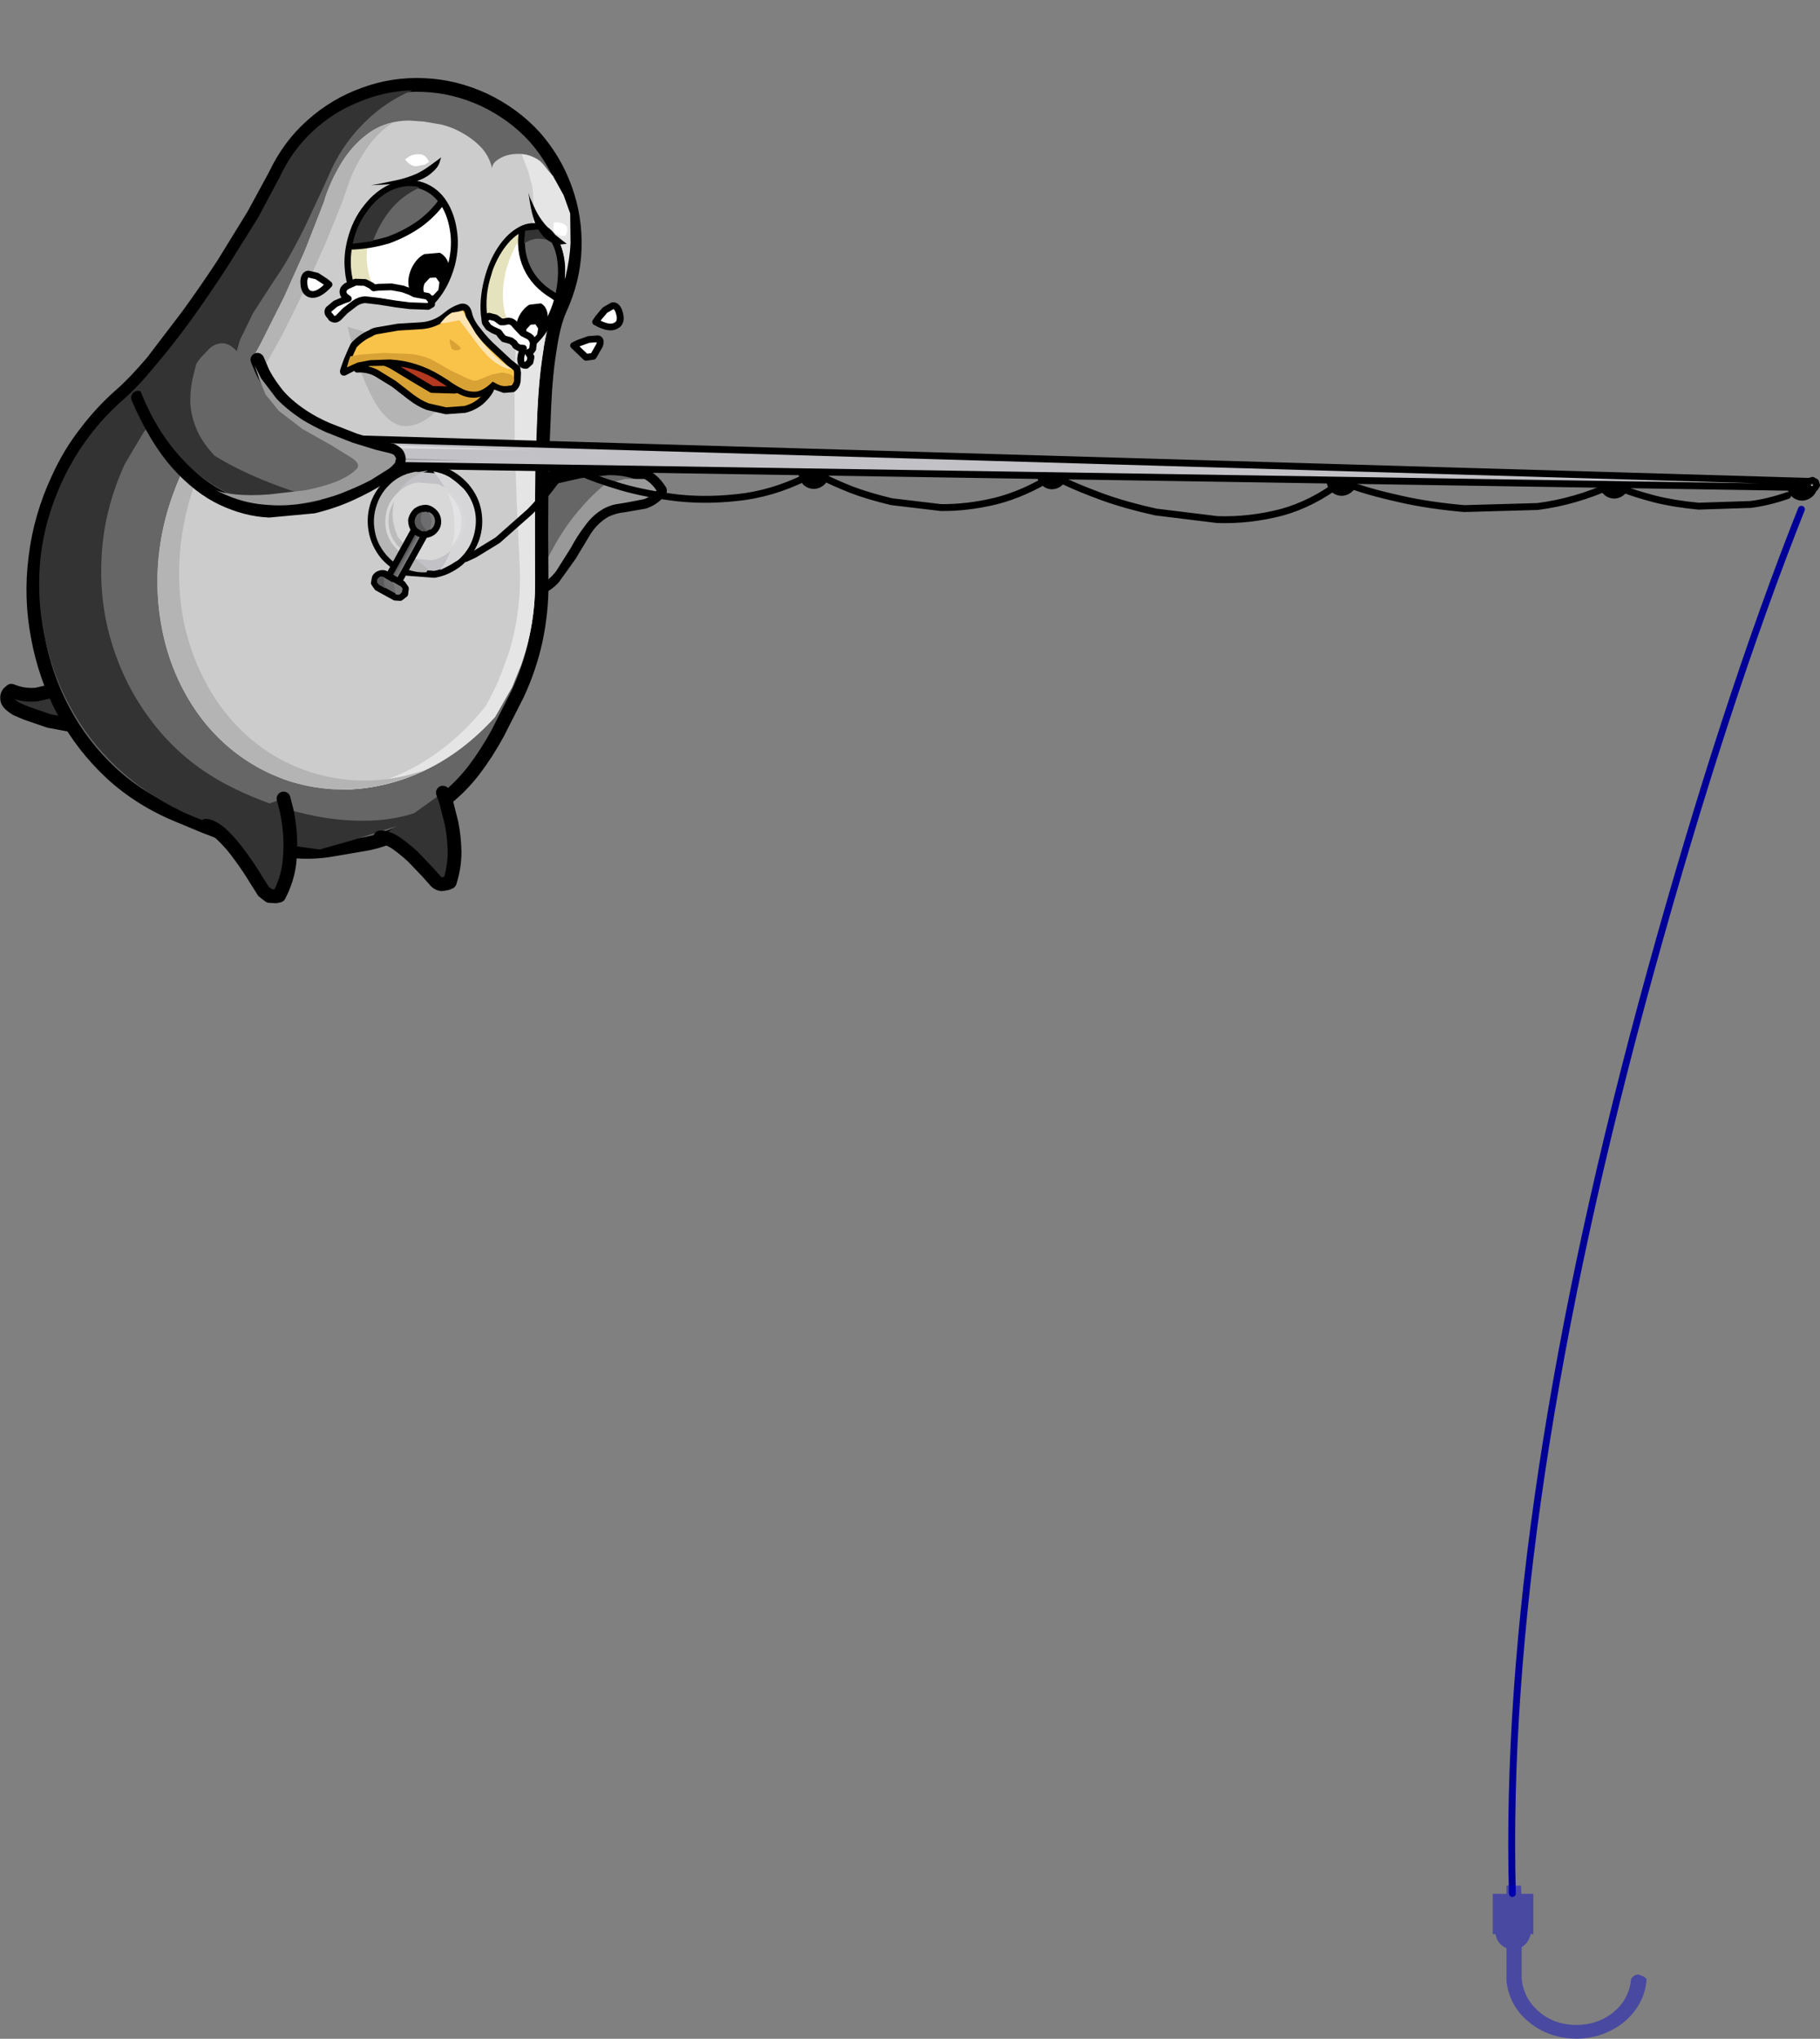 <?xml version="1.0" encoding="UTF-8" standalone="no"?>
<svg xmlns:xlink="http://www.w3.org/1999/xlink" height="296.05px" width="264.45px" xmlns="http://www.w3.org/2000/svg">
  <rect width="100%" height="100%" fill="#808080" stroke="none"/>
  <g transform="matrix(1, 0, 0, 1, 221.25, 128.45)">
    <use height="119.85" transform="matrix(1.0, 0.0, 0.0, 1.0, -221.25, -117.1)" width="264.45" xlink:href="#shape0"/>
    <use height="23.9" transform="matrix(1.0, 0.0, 0.0, 0.979, -182.4, -94.431)" width="54.15" xlink:href="#sprite0"/>
    <use height="16.05" transform="matrix(1.0, 0.0, 0.0, 1.0, -171.85, -84.35)" width="26.35" xlink:href="#shape2"/>
    <use height="63.3" transform="matrix(0.668, 0.0, 0.0, 0.227, -20.6, 67.767)" width="63.3" xlink:href="#sprite1"/>
    <use height="202.0" transform="matrix(1.0, 0.0, 0.0, 1.0, -2.1, -55.0)" width="43.1" xlink:href="#shape4"/>
    <use height="22.25" transform="matrix(1.0, 0.0, 0.0, 1.0, -4.35, 145.35)" width="22.35" xlink:href="#shape5"/>
  </g>
  <defs>
    <g id="shape0" transform="matrix(1, 0, 0, 1, 51.6, 62.2)">
      <path d="M28.65 -4.2 L32.6 -5.1 36.7 -5.55 Q39.15 -5.6 41.2 -4.85 43.15 -4.15 44.3 -2.3 43.3 -1.05 41.9 -0.65 L39.0 -0.15 Q37.55 0.0 36.25 0.65 34.55 1.65 33.4 3.4 L31.2 7.05 28.8 10.4 Q27.45 11.85 25.5 12.15 22.7 12.5 21.25 11.35 19.75 10.25 19.35 8.3 18.95 6.3 19.35 4.15 19.75 1.85 20.4 0.5 21.05 -0.85 22.25 -1.65 23.45 -2.5 25.5 -3.2 L28.65 -4.2" fill="#666666" fill-rule="evenodd" stroke="none"/>
      <path d="M28.65 -4.2 L25.5 -3.2 Q23.45 -2.5 22.25 -1.65 21.05 -0.85 20.4 0.5 19.75 1.85 19.35 4.15 18.95 6.3 19.35 8.3 19.75 10.25 21.25 11.35 22.7 12.5 25.5 12.15 27.45 11.85 28.8 10.4 L31.2 7.05 33.4 3.4 Q34.55 1.65 36.25 0.65 37.55 0.0 39.0 -0.15 L41.9 -0.65 Q43.3 -1.05 44.3 -2.3 43.15 -4.15 41.2 -4.85 39.15 -5.6 36.7 -5.55 L32.6 -5.1 28.65 -4.2" fill="none" stroke="#000000" stroke-linecap="round" stroke-linejoin="round" stroke-width="2.0"/>
      <path d="M39.55 -0.6 L37.75 -0.3 Q36.85 -0.1 36.05 0.35 34.5 1.25 33.4 2.8 32.25 4.3 31.35 6.0 L29.2 9.4 Q28.0 10.95 26.4 11.6 27.25 8.65 28.85 5.9 30.4 3.05 32.35 0.75 34.3 -1.6 36.3 -3.2 L39.2 -4.0 42.05 -4.0 Q43.15 -3.35 43.8 -2.3 43.0 -1.4 41.9 -1.05 L39.55 -0.6" fill="#999999" fill-rule="evenodd" stroke="none"/>
      <path d="M-36.9 31.25 Q-38.35 32.05 -40.4 31.9 L-44.45 31.15 -47.8 30.0 -49.2 29.4 Q-50.45 28.65 -50.55 28.05 -50.65 27.45 -50.35 27.1 L-49.95 26.75 Q-48.15 27.5 -46.25 27.3 L-43.05 26.55 -41.7 26.0 -36.9 31.25" fill="#333333" fill-rule="evenodd" stroke="none"/>
      <path d="M-41.7 26.0 L-43.05 26.55 -46.25 27.3 Q-48.15 27.5 -49.95 26.75 L-50.35 27.1 Q-50.65 27.45 -50.55 28.05 -50.45 28.65 -49.2 29.4 L-47.8 30.0 -44.45 31.15 -40.4 31.9 Q-38.35 32.05 -36.9 31.25" fill="none" stroke="#000000" stroke-linecap="round" stroke-linejoin="round" stroke-width="2.0"/>
      <path d="M9.95 -61.2 Q14.4 -61.05 18.75 -59.05 23.05 -57.0 26.1 -53.65 29.05 -50.3 30.55 -46.1 32.05 -41.95 31.9 -37.4 31.75 -32.95 29.75 -28.6 28.85 -26.6 28.3 -22.95 27.7 -19.35 27.5 -14.75 L27.1 -5.35 27.05 3.8 27.1 11.35 Q27.1 15.35 26.25 19.4 25.4 23.35 23.6 27.25 L20.7 32.95 Q19.15 35.8 17.25 38.3 15.35 40.75 13.05 42.55 10.05 45.5 7.3 46.95 4.5 48.4 1.8 48.95 L-3.75 49.9 Q-7.0 50.4 -10.3 49.9 L-16.6 48.45 -21.85 46.45 -25.45 44.95 Q-31.15 42.65 -35.4 38.75 -39.65 34.8 -42.35 29.75 -45.05 24.7 -46.1 18.95 -47.2 13.25 -46.45 7.4 -45.75 1.5 -43.15 -4.05 -41.5 -7.7 -39.15 -10.7 -36.85 -13.75 -34.05 -16.2 -32.0 -18.0 -29.45 -21.0 L-24.3 -27.75 Q-21.65 -31.4 -19.15 -35.2 L-14.75 -42.35 -11.65 -48.05 Q-9.6 -52.4 -6.25 -55.35 -2.9 -58.35 1.3 -59.85 5.45 -61.4 9.95 -61.2" fill="#666666" fill-rule="evenodd" stroke="none"/>
      <path d="M9.95 -61.2 Q5.45 -61.4 1.3 -59.85 -2.9 -58.35 -6.25 -55.35 -9.6 -52.4 -11.65 -48.05 L-14.75 -42.35 -19.15 -35.2 Q-21.65 -31.4 -24.3 -27.75 L-29.45 -21.0 Q-32.0 -18.0 -34.05 -16.2 -36.85 -13.75 -39.15 -10.7 -41.5 -7.7 -43.15 -4.05 -45.75 1.5 -46.45 7.4 -47.2 13.25 -46.1 18.95 -45.05 24.7 -42.35 29.75 -39.65 34.8 -35.4 38.75 -31.15 42.65 -25.45 44.95 L-21.85 46.45 -16.6 48.45 -10.3 49.9 Q-7.0 50.4 -3.75 49.9 L1.8 48.95 Q4.5 48.4 7.3 46.95 10.05 45.5 13.05 42.55 15.35 40.75 17.25 38.3 19.15 35.8 20.7 32.95 L23.6 27.25 Q25.4 23.35 26.25 19.4 27.1 15.35 27.1 11.35 L27.05 3.8 27.1 -5.35 27.5 -14.75 Q27.7 -19.35 28.3 -22.95 28.85 -26.6 29.75 -28.6 31.75 -32.95 31.9 -37.4 32.05 -41.95 30.55 -46.1 29.05 -50.3 26.1 -53.65 23.05 -57.0 18.75 -59.05 14.4 -61.05 9.95 -61.2" fill="none" stroke="#000000" stroke-linecap="round" stroke-linejoin="round" stroke-width="2.0"/>
      <path d="M0.45 -58.7 Q4.15 -60.3 8.35 -60.45 4.5 -58.85 1.5 -55.9 -1.5 -53.0 -3.35 -49.15 L-4.5 -46.6 -7.4 -40.4 Q-8.95 -37.3 -10.45 -34.8 L-12.3 -32.0 -14.85 -28.05 -16.75 -24.15 -17.2 -22.55 Q-18.25 -23.75 -19.4 -23.7 -20.3 -23.65 -21.05 -23.05 L-22.45 -21.6 -23.75 -19.85 -24.3 -19.0 -27.6 -14.8 -30.75 -10.75 -33.45 -6.2 Q-36.55 0.55 -36.85 7.55 -37.2 14.6 -34.95 21.1 -32.75 27.55 -28.3 32.75 -23.85 37.95 -17.35 41.05 -12.5 43.4 -7.2 44.65 -1.85 45.9 3.35 45.55 8.55 45.15 13.0 42.55 9.8 44.95 6.35 46.3 L-0.2 48.4 -5.15 49.8 -9.25 49.25 -13.15 48.6 -16.9 48.35 -17.25 47.35 -17.35 46.95 -17.75 46.85 Q-21.6 45.95 -25.15 44.3 -30.55 41.7 -34.7 37.8 -38.85 33.85 -41.5 28.9 -44.15 23.95 -45.2 18.5 -46.3 13.0 -45.7 7.3 -45.05 1.65 -42.5 -3.8 -39.25 -10.7 -33.55 -15.65 -31.5 -17.45 -29.0 -20.5 -26.45 -23.5 -23.75 -27.2 -21.1 -30.9 -18.6 -34.75 L-14.1 -41.95 -11.0 -47.75 Q-9.2 -51.65 -6.25 -54.4 -3.3 -57.2 0.45 -58.7" fill="#333333" fill-rule="evenodd" stroke="none"/>
      <path d="M2.3 -54.45 Q4.65 -56.0 7.8 -56.05 L9.95 -55.9 12.35 -55.5 Q14.0 -55.15 15.65 -54.2 17.25 -53.3 18.45 -52.0 19.6 -50.65 19.9 -49.05 19.85 -49.85 20.95 -50.5 22.05 -51.2 23.7 -51.2 25.35 -51.25 26.85 -50.2 27.8 -49.35 28.5 -47.95 L29.65 -45.05 30.35 -42.3 Q30.7 -37.8 29.25 -33.35 28.6 -31.4 28.4 -27.3 27.65 -25.15 27.2 -21.75 26.7 -18.35 26.5 -14.2 26.25 -10.15 26.15 -5.8 L26.15 2.5 26.15 9.7 26.15 10.8 Q26.2 17.1 24.1 23.05 L22.8 26.2 20.35 30.5 Q16.2 35.1 11.25 37.75 6.25 40.35 0.9 40.95 -4.45 41.5 -9.65 39.85 -14.7 38.15 -18.65 34.7 -22.6 31.25 -25.15 26.25 -27.2 22.25 -28.05 17.8 -28.95 13.3 -28.65 8.6 -28.35 3.9 -26.85 -0.65 L-26.45 -1.8 Q-24.3 -7.8 -20.45 -12.6 -19.0 -14.4 -17.3 -17.2 L-13.85 -23.4 -10.35 -30.35 -7.3 -37.15 -5.05 -42.9 -4.5 -44.3 -4.3 -45.0 Q-3.3 -47.85 -1.7 -50.35 -0.05 -52.85 2.3 -54.45" fill="#cccccc" fill-rule="evenodd" stroke="none"/>
      <path d="M24.2 -51.15 Q25.6 -51.05 26.8 -50.15 L28.75 -48.0 30.3 -45.2 31.25 -42.55 31.3 -38.2 Q31.2 -36.0 30.55 -33.25 L29.9 -31.7 28.95 -29.7 Q28.45 -28.6 28.4 -27.25 27.65 -25.1 27.2 -21.65 26.7 -18.3 26.5 -14.2 L26.2 -5.8 26.1 2.55 26.15 9.75 26.15 10.85 Q26.2 17.15 24.1 23.05 L22.8 26.25 20.35 30.55 Q15.7 35.7 9.95 38.4 4.25 41.05 -1.8 41.1 4.0 40.5 9.4 37.4 14.7 34.3 18.95 29.0 20.25 26.75 21.2 24.35 L22.4 21.05 Q24.25 14.85 23.9 8.35 L23.85 7.2 23.5 -0.2 23.2 -8.7 23.15 -17.35 Q23.2 -21.6 23.5 -25.15 23.8 -28.65 24.5 -30.9 24.5 -35.1 25.1 -37.2 26.3 -41.85 25.75 -46.45 L25.15 -48.7 24.2 -51.15" fill="#e5e5e5" fill-rule="evenodd" stroke="none"/>
      <path d="M1.2 -53.6 Q3.05 -55.2 5.55 -55.8 3.15 -54.25 1.5 -51.7 -0.2 -49.2 -1.15 -46.3 L-1.4 -45.6 -1.9 -44.15 -4.2 -38.45 -7.25 -31.65 -10.7 -24.7 -14.2 -18.5 -17.3 -13.9 Q-21.2 -9.05 -23.35 -3.1 L-23.75 -1.95 Q-25.2 2.65 -25.5 7.3 -25.8 12.0 -24.95 16.5 -24.05 20.95 -22.0 25.0 -19.5 29.95 -15.5 33.45 -11.6 36.9 -6.55 38.55 -2.45 39.85 1.85 39.8 6.05 39.7 10.2 38.25 5.4 40.55 0.35 41.0 -4.75 41.4 -9.65 39.85 -14.7 38.15 -18.65 34.7 -22.6 31.25 -25.15 26.3 -27.2 22.25 -28.05 17.8 -28.95 13.3 -28.65 8.6 -28.35 3.95 -26.85 -0.65 L-26.45 -1.8 Q-24.3 -7.75 -20.45 -12.6 -19.0 -14.4 -17.3 -17.2 L-13.85 -23.4 -10.35 -30.35 -7.3 -37.15 -5.05 -42.85 -4.5 -44.3 -4.3 -45.0 Q-3.45 -47.5 -2.05 -49.75 -0.7 -52.0 1.2 -53.6" fill="#b4b4b4" fill-rule="evenodd" stroke="none"/>
      <path d="M17.25 -20.65 L16.6 -19.6 14.9 -17.2 12.45 -14.4 Q11.1 -13.05 9.6 -12.25 8.05 -11.5 6.6 -11.75 5.15 -12.15 3.9 -13.65 2.7 -15.2 1.8 -17.25 0.85 -19.35 0.2 -21.35 L-0.75 -24.7 -1.1 -26.1 17.25 -20.65" fill="#b4b4b4" fill-rule="evenodd" stroke="none"/>
      <path d="M-10.4 42.4 L-10.05 43.75 Q-9.7 45.05 -9.5 47.15 -9.3 49.3 -9.55 51.75 -9.85 54.2 -11.05 56.5 L-11.5 56.6 -12.45 56.55 -13.3 55.9 -14.5 54.0 Q-15.4 52.5 -16.65 50.8 -17.85 49.1 -19.2 47.8 -20.55 46.5 -21.65 46.35 L-10.4 42.4" fill="#333333" fill-rule="evenodd" stroke="none"/>
      <path d="M-10.4 42.4 L-10.05 43.75 Q-9.7 45.05 -9.5 47.15 -9.3 49.3 -9.55 51.75 -9.85 54.2 -11.05 56.5 L-11.5 56.6 -12.45 56.55 -13.3 55.9 -14.5 54.0 Q-15.4 52.5 -16.65 50.8 -17.85 49.1 -19.2 47.8 -20.55 46.5 -21.65 46.35" fill="none" stroke="#000000" stroke-linecap="round" stroke-linejoin="round" stroke-width="2.0"/>
      <path d="M12.75 41.55 L13.2 42.8 14.0 45.95 Q14.4 47.9 14.45 50.15 14.45 52.4 13.75 54.55 13.7 54.55 13.4 54.7 L12.6 54.85 Q12.1 54.8 11.75 54.45 L10.55 53.1 8.4 50.85 Q7.1 49.65 5.85 48.8 4.6 48.0 3.65 48.05 L12.75 41.55" fill="#333333" fill-rule="evenodd" stroke="none"/>
      <path d="M12.75 41.55 L13.2 42.8 14.0 45.95 Q14.4 47.9 14.45 50.15 14.45 52.4 13.75 54.55 13.7 54.55 13.4 54.7 L12.6 54.85 Q12.1 54.8 11.75 54.45 L10.55 53.1 8.4 50.85 Q7.1 49.65 5.85 48.8 4.6 48.0 3.65 48.05" fill="none" stroke="#000000" stroke-linecap="round" stroke-linejoin="round" stroke-width="2.0"/>
      <path d="M145.0 -4.05 L145.05 -3.75 Q145.05 -3.05 144.6 -2.6 144.1 -2.1 143.4 -2.05 142.7 -2.05 142.2 -2.5 141.7 -3.0 141.65 -3.7 L141.7 -4.0 142.55 -4.0 142.55 -3.75 142.8 -3.15 143.4 -2.95 143.95 -3.2 144.2 -3.75 144.15 -4.0 145.0 -4.05" fill="#c1c1c6" fill-rule="evenodd" stroke="none"/>
      <path d="M145.0 -4.05 L144.15 -4.0 144.2 -3.75 143.95 -3.2 143.4 -2.95 142.8 -3.15 142.55 -3.75 142.55 -4.0 141.7 -4.0 141.65 -3.7 Q141.7 -3.0 142.2 -2.5 142.7 -2.05 143.4 -2.05 144.1 -2.1 144.6 -2.6 145.05 -3.05 145.05 -3.75 L145.0 -4.05" fill="none" stroke="#000000" stroke-linecap="round" stroke-linejoin="round" stroke-width="1.0"/>
      <path d="M102.9 -5.0 L102.95 -4.7 Q102.95 -4.0 102.5 -3.55 102.0 -3.05 101.3 -3.0 100.6 -3.0 100.1 -3.5 99.6 -3.95 99.55 -4.7 L99.6 -4.95 100.45 -4.95 100.45 -4.7 Q100.45 -4.35 100.7 -4.1 L101.3 -3.9 Q101.65 -3.9 101.85 -4.15 L102.1 -4.7 102.05 -4.95 102.9 -5.0" fill="#c1c1c6" fill-rule="evenodd" stroke="none"/>
      <path d="M102.9 -5.0 L102.05 -4.95 102.1 -4.7 101.85 -4.15 Q101.65 -3.9 101.3 -3.9 L100.7 -4.1 Q100.45 -4.35 100.45 -4.7 L100.45 -4.95 99.6 -4.95 99.55 -4.7 Q99.6 -3.95 100.1 -3.5 100.6 -3.0 101.3 -3.0 102.0 -3.05 102.5 -3.55 102.95 -4.0 102.95 -4.7 L102.9 -5.0" fill="none" stroke="#000000" stroke-linecap="round" stroke-linejoin="round" stroke-width="1.0"/>
      <path d="M68.3 -5.05 L68.35 -4.75 Q68.35 -4.05 67.9 -3.6 67.4 -3.1 66.7 -3.05 66.0 -3.05 65.5 -3.5 65.0 -4.0 64.95 -4.7 L65.0 -5.0 65.85 -5.0 65.85 -4.75 Q65.85 -4.4 66.1 -4.15 66.35 -3.95 66.7 -3.95 67.05 -3.95 67.25 -4.2 L67.5 -4.75 67.45 -5.0 68.3 -5.05" fill="#c1c1c6" fill-rule="evenodd" stroke="none"/>
      <path d="M68.3 -5.05 L67.45 -5.0 67.5 -4.75 67.25 -4.2 Q67.05 -3.95 66.7 -3.95 66.35 -3.95 66.1 -4.15 65.85 -4.4 65.85 -4.75 L65.85 -5.0 65.0 -5.0 64.95 -4.7 Q65.0 -4.0 65.5 -3.5 66.0 -3.05 66.7 -3.05 67.4 -3.1 67.9 -3.6 68.35 -4.05 68.35 -4.75 L68.3 -5.05" fill="none" stroke="#000000" stroke-linecap="round" stroke-linejoin="round" stroke-width="1.0"/>
      <path d="M32.2 -6.3 L32.25 -6.0 Q32.25 -5.3 31.8 -4.85 31.3 -4.35 30.6 -4.3 29.9 -4.3 29.4 -4.8 28.9 -5.25 28.85 -6.0 L28.9 -6.25 29.75 -6.25 29.75 -6.0 Q29.75 -5.65 30.0 -5.4 L30.6 -5.2 Q30.95 -5.2 31.15 -5.45 L31.4 -6.0 31.35 -6.25 32.2 -6.3" fill="#c1c1c6" fill-rule="evenodd" stroke="none"/>
      <path d="M32.2 -6.3 L31.35 -6.25 31.4 -6.0 31.15 -5.45 Q30.95 -5.2 30.6 -5.2 L30.0 -5.4 Q29.75 -5.65 29.75 -6.0 L29.75 -6.25 28.9 -6.25 28.85 -6.0 Q28.9 -5.25 29.4 -4.8 29.9 -4.3 30.6 -4.3 31.3 -4.35 31.8 -4.85 32.25 -5.3 32.25 -6.0 L32.2 -6.3" fill="none" stroke="#000000" stroke-linecap="round" stroke-linejoin="round" stroke-width="1.0"/>
      <path d="M184.6 -3.65 L184.65 -3.35 Q184.65 -2.65 184.2 -2.2 183.7 -1.7 183.0 -1.65 182.3 -1.65 181.8 -2.1 181.3 -2.6 181.25 -3.35 L181.3 -3.6 182.15 -3.6 182.15 -3.35 182.4 -2.75 183.0 -2.55 Q183.35 -2.55 183.55 -2.8 L183.8 -3.35 183.75 -3.6 184.6 -3.65" fill="#c1c1c6" fill-rule="evenodd" stroke="none"/>
      <path d="M184.6 -3.65 L183.75 -3.6 183.8 -3.35 183.55 -2.8 Q183.35 -2.55 183.0 -2.55 L182.4 -2.75 182.15 -3.35 182.15 -3.6 181.3 -3.6 181.25 -3.35 Q181.3 -2.6 181.8 -2.1 182.3 -1.65 183.0 -1.65 183.7 -1.7 184.2 -2.2 184.65 -2.65 184.65 -3.35 L184.6 -3.65" fill="none" stroke="#000000" stroke-linecap="round" stroke-linejoin="round" stroke-width="1.0"/>
      <path d="M211.9 -3.35 L211.95 -3.05 Q211.95 -2.35 211.5 -1.9 211.0 -1.4 210.3 -1.35 209.6 -1.35 209.1 -1.8 208.6 -2.3 208.55 -3.0 L208.6 -3.3 209.45 -3.3 209.45 -3.05 Q209.45 -2.7 209.7 -2.45 L210.3 -2.25 Q210.65 -2.25 210.85 -2.5 L211.1 -3.05 211.05 -3.3 211.9 -3.35" fill="#c1c1c6" fill-rule="evenodd" stroke="none"/>
      <path d="M211.9 -3.35 L211.05 -3.3 211.1 -3.05 210.85 -2.5 Q210.65 -2.25 210.3 -2.25 L209.7 -2.45 Q209.45 -2.7 209.45 -3.05 L209.45 -3.3 208.6 -3.3 208.55 -3.0 Q208.6 -2.3 209.1 -1.8 209.6 -1.35 210.3 -1.35 211.0 -1.4 211.5 -1.9 211.95 -2.35 211.95 -3.05 L211.9 -3.35" fill="none" stroke="#000000" stroke-linecap="round" stroke-linejoin="round" stroke-width="1.0"/>
      <path d="M17.55 4.7 Q16.85 6.65 15.25 8.1 13.55 9.5 11.5 9.85 L7.55 9.55 Q5.65 8.85 4.2 7.25 2.8 5.55 2.45 3.5 2.1 1.5 2.75 -0.45 3.45 -2.35 5.1 -3.8 6.75 -5.2 8.75 -5.55 L12.7 -5.25 Q14.65 -4.55 16.1 -2.9 17.5 -1.25 17.85 0.75 18.2 2.8 17.55 4.7" fill="#c1c1c6" fill-rule="evenodd" stroke="none"/>
      <path d="M17.55 4.7 Q16.85 6.65 15.25 8.1 13.55 9.5 11.5 9.85 L7.55 9.55 Q5.65 8.85 4.2 7.25 2.8 5.55 2.45 3.5 2.1 1.5 2.75 -0.45 3.45 -2.35 5.1 -3.8 6.75 -5.2 8.75 -5.55 L12.7 -5.25 Q14.65 -4.55 16.1 -2.9 17.5 -1.25 17.85 0.75 18.2 2.8 17.55 4.7" fill="none" stroke="#000000" stroke-linecap="round" stroke-linejoin="round" stroke-width="1.0"/>
      <path d="M10.45 -5.2 L10.5 -5.15 Q8.2 -4.45 6.95 -3.0 5.65 -1.55 5.5 0.4 5.25 2.35 6.2 4.4 8.0 7.25 10.65 9.1 L10.35 9.55 Q8.7 9.65 7.15 8.95 5.65 8.35 4.5 7.0 3.15 5.4 2.85 3.5 2.5 1.6 3.15 -0.25 3.75 -2.1 5.3 -3.45 6.4 -4.4 7.75 -4.8 L10.45 -5.2" fill="#b6b6b7" fill-rule="evenodd" stroke="none"/>
      <path d="M15.75 -2.6 Q17.1 -1.05 17.45 0.9 17.75 2.75 17.1 4.65 16.5 6.45 14.95 7.8 L12.35 9.25 Q14.0 6.95 14.35 4.4 14.75 1.85 13.95 -0.6 13.15 -3.05 11.35 -5.1 12.6 -4.9 13.75 -4.25 L15.75 -2.6" fill="#d6d6d8" fill-rule="evenodd" stroke="none"/>
      <path d="M12.0 -3.25 Q13.4 -2.75 14.45 -1.55 15.5 -0.35 15.75 1.15 16.0 2.6 15.5 4.05 15.0 5.45 13.8 6.5 12.6 7.55 11.1 7.8 L8.2 7.55 Q6.8 7.05 5.75 5.85 4.7 4.65 4.45 3.15 4.25 1.7 4.7 0.25 5.2 -1.15 6.4 -2.2 7.6 -3.25 9.1 -3.5 L12.0 -3.25" fill="#d8d8d8" fill-rule="evenodd" stroke="none"/>
      <path d="M14.15 -1.25 Q15.45 0.3 15.45 2.25 15.4 4.2 14.05 5.75 14.6 3.75 14.4 1.8 14.25 -0.15 13.4 -2.0 L14.15 -1.25" fill="#e3e3e5" fill-rule="evenodd" stroke="none"/>
      <path d="M6.2 4.4 L8.4 7.1 Q7.1 6.7 6.1 5.6 4.95 4.2 4.85 2.45 4.75 0.7 5.7 -0.75 5.0 1.65 6.2 4.4" fill="#bbbbbc" fill-rule="evenodd" stroke="none"/>
      <path d="M6.15 11.2 L4.75 10.4 9.85 1.15 11.3 1.9 6.15 11.2" fill="#6d6d70" fill-rule="evenodd" stroke="none"/>
      <path d="M6.15 11.2 L4.75 10.4 9.85 1.15 11.3 1.9 6.15 11.2" fill="none" stroke="#000000" stroke-linecap="round" stroke-linejoin="round" stroke-width="1.0"/>
      <path d="M5.95 10.65 L5.8 10.55 10.5 2.0 10.7 2.1 9.85 3.6 8.35 6.35 6.8 9.15 5.95 10.65" fill="#7b7b7c" fill-rule="evenodd" stroke="none"/>
      <path d="M10.3 1.85 L7.95 6.05 5.45 10.35 5.3 10.25 6.15 8.75 7.7 5.95 9.2 3.2 10.0 1.7 10.3 1.85" fill="#59595b" fill-rule="evenodd" stroke="none"/>
      <path d="M7.2 12.7 L6.55 13.2 5.8 13.15 3.25 11.75 2.8 11.1 2.95 10.3 Q3.2 9.9 3.6 9.8 3.95 9.65 4.35 9.8 L6.85 11.25 7.3 11.9 7.2 12.7" fill="#6d6d70" fill-rule="evenodd" stroke="none"/>
      <path d="M7.2 12.7 L6.55 13.2 5.8 13.15 3.25 11.75 2.8 11.1 2.95 10.3 Q3.2 9.9 3.6 9.8 3.95 9.65 4.35 9.8 L6.85 11.25 7.3 11.9 7.2 12.7" fill="none" stroke="#000000" stroke-linecap="round" stroke-linejoin="round" stroke-width="1.0"/>
      <path d="M4.2 10.25 Q4.1 11.2 4.4 11.9 L3.45 11.35 3.2 11.05 Q3.15 10.8 3.25 10.5 L3.65 10.15 4.1 10.2 4.2 10.25" fill="#59595b" fill-rule="evenodd" stroke="none"/>
      <path d="M6.0 12.8 L5.85 12.7 Q5.85 11.75 5.4 10.9 L6.65 11.6 6.9 11.9 6.8 12.45 6.45 12.8 6.0 12.8" fill="#7b7b7c" fill-rule="evenodd" stroke="none"/>
      <path d="M16.05 7.55 L17.35 6.95 20.7 4.9 25.4 0.75 Q27.95 -1.85 30.7 -5.9 30.7 -5.85 32.85 -4.9 34.95 -3.95 38.65 -2.85 42.25 -1.8 46.9 -1.25 51.55 -0.75 56.7 -1.45 61.8 -2.2 66.85 -4.95 L68.25 -4.15 Q69.6 -3.45 72.1 -2.45 74.6 -1.5 77.95 -0.7 L85.1 0.15 Q88.95 0.2 93.1 -0.8 97.25 -1.85 101.4 -4.45 101.45 -4.4 103.4 -3.5 105.3 -2.6 108.7 -1.35 112.05 -0.15 116.35 0.8 L125.3 1.9 Q129.95 2.05 134.6 0.85 139.15 -0.4 143.25 -3.55 L145.65 -2.75 Q148.0 -1.95 152.05 -1.05 156.05 -0.15 161.15 0.3 L171.8 0.0 Q177.3 -0.7 182.7 -3.15 L184.35 -2.5 Q185.95 -1.85 188.8 -1.1 191.55 -0.4 195.2 -0.05 L202.8 -0.3 Q205.45 -0.65 208.15 -1.6" fill="none" stroke="#000000" stroke-linecap="round" stroke-linejoin="round" stroke-width="1.0"/>
      <path d="M212.1 -2.7 L211.3 -2.75 -2.45 -6.1 -3.05 -6.2 Q-3.6 -6.3 -4.1 -6.7 -4.65 -7.15 -4.65 -8.1 -4.55 -9.15 -3.95 -9.5 L-2.85 -9.9 -2.2 -9.9 211.3 -3.65 211.75 -3.8 212.2 -3.55 212.35 -3.1 212.1 -2.7" fill="#c1c1c6" fill-rule="evenodd" stroke="none"/>
      <path d="M212.1 -2.7 L212.35 -3.1 212.2 -3.55 211.75 -3.8 211.3 -3.65 -2.2 -9.9 -2.85 -9.9 -3.95 -9.5 Q-4.55 -9.15 -4.65 -8.1 -4.65 -7.15 -4.1 -6.7 -3.6 -6.3 -3.05 -6.2 L-2.45 -6.1 211.3 -2.75 212.1 -2.7" fill="none" stroke="#000000" stroke-linecap="round" stroke-linejoin="round" stroke-width="1.0"/>
      <path d="M211.85 -3.15 L211.8 -3.0 211.6 -3.0 211.55 -3.05 211.5 -3.15 211.85 -3.15 M25.75 -8.15 L-4.1 -8.6 -3.75 -9.15 -3.6 -9.25 25.75 -8.15" fill="#dbdbdd" fill-rule="evenodd" stroke="none"/>
      <path d="M211.85 -3.3 L211.85 -3.25 211.5 -3.25 211.55 -3.3 211.85 -3.3 M16.2 -6.7 L-3.55 -6.85 -3.9 -7.15 -4.05 -7.3 16.2 -6.7" fill="#9a9a9b" fill-rule="evenodd" stroke="none"/>
      <path d="M11.35 3.6 Q10.75 4.1 9.95 4.05 9.25 4.0 8.65 3.4 8.2 2.8 8.2 2.0 8.3 1.3 8.9 0.7 9.5 0.25 10.3 0.25 11.0 0.35 11.55 0.95 12.05 1.55 12.0 2.35 11.95 3.05 11.35 3.6" fill="#6d6d70" fill-rule="evenodd" stroke="none"/>
      <path d="M11.35 3.6 Q10.75 4.1 9.95 4.05 9.25 4.0 8.65 3.4 8.2 2.8 8.2 2.0 8.3 1.3 8.9 0.7 9.5 0.25 10.3 0.25 11.0 0.35 11.55 0.95 12.05 1.55 12.0 2.35 11.95 3.05 11.35 3.6" fill="none" stroke="#000000" stroke-linecap="round" stroke-linejoin="round" stroke-width="1.0"/>
      <path d="M10.9 3.4 L11.15 2.1 Q11.1 1.4 10.6 0.75 11.0 0.9 11.25 1.15 11.65 1.65 11.6 2.25 11.55 2.85 11.1 3.25 L10.9 3.4" fill="#7b7b7c" fill-rule="evenodd" stroke="none"/>
      <path d="M9.75 0.75 Q9.4 1.75 9.65 2.45 9.95 3.1 10.55 3.6 L9.7 3.6 9.0 3.15 Q8.6 2.65 8.65 2.05 8.7 1.5 9.15 1.05 L9.75 0.75" fill="#59595b" fill-rule="evenodd" stroke="none"/>
      <path d="M-14.2 -21.3 L-13.6 -19.9 Q-13.05 -18.55 -11.6 -16.65 -10.2 -14.8 -7.55 -13.05 -5.95 -12.0 -3.95 -11.15 L-0.1 -9.65 3.2 -8.6 5.35 -8.15 5.85 -7.85 Q6.25 -7.6 6.35 -7.0 6.45 -6.4 5.55 -5.55 5.15 -5.15 3.55 -4.1 1.95 -3.05 -0.55 -1.9 -3.0 -0.75 -6.05 0.0 L-12.5 0.6 Q-15.85 0.45 -19.25 -1.15 -22.65 -2.75 -25.8 -6.25 -28.95 -9.8 -31.55 -15.8 L-14.2 -21.3" fill="#666666" fill-rule="evenodd" stroke="none"/>
      <path d="M-14.2 -21.3 L-13.6 -19.9 Q-13.05 -18.55 -11.6 -16.65 -10.2 -14.8 -7.55 -13.05 -5.95 -12.0 -3.95 -11.15 L-0.1 -9.65 3.2 -8.6 5.35 -8.15 5.85 -7.85 Q6.25 -7.6 6.35 -7.0 6.45 -6.4 5.55 -5.55 5.15 -5.15 3.55 -4.1 1.95 -3.05 -0.55 -1.9 -3.0 -0.75 -6.05 0.0 L-12.5 0.6 Q-15.85 0.45 -19.25 -1.15 -22.65 -2.75 -25.8 -6.25 -28.95 -9.8 -31.55 -15.8" fill="none" stroke="#000000" stroke-linecap="round" stroke-linejoin="round" stroke-width="2.0"/>
      <path d="M-22.65 -22.4 L-23.5 -19.05 Q-23.95 -17.3 -23.95 -15.4 -23.95 -13.55 -23.15 -11.5 -22.4 -9.5 -20.45 -7.4 -17.5 -5.55 -13.4 -3.85 -9.35 -2.2 -4.8 -0.95 -9.7 0.3 -13.85 -0.45 -18.05 -1.3 -21.5 -3.7 -24.9 -6.15 -27.45 -9.75 -29.95 -13.3 -31.5 -17.6 L-30.05 -18.85 -28.9 -20.3 -27.15 -21.45 -26.15 -21.9 -24.5 -22.6 -23.1 -22.95 Q-22.55 -23.0 -22.65 -22.4" fill="#333333" fill-rule="evenodd" stroke="none"/>
      <path d="M2.95 -8.25 L5.2 -7.7 5.65 -7.5 5.95 -7.0 5.8 -6.35 5.3 -5.8 4.85 -5.45 2.3 -3.85 Q0.5 -2.9 -2.05 -1.9 -4.6 -0.95 -7.65 -0.45 -10.7 0.05 -13.95 -0.35 -17.2 -0.75 -20.35 -2.45 -19.35 -1.95 -17.3 -1.75 -15.2 -1.55 -12.55 -1.75 L-7.3 -2.35 Q-4.7 -2.85 -2.65 -3.65 -0.65 -4.5 0.3 -5.55 0.75 -6.2 -0.4 -7.0 L-3.55 -8.95 -7.65 -11.25 -11.1 -13.9 -13.0 -16.25 -13.9 -18.4 -14.6 -20.5 -13.65 -18.6 -11.45 -15.7 Q-10.0 -14.15 -7.75 -12.65 -6.2 -11.7 -4.25 -10.8 L-0.45 -9.3 2.95 -8.25" fill="#999999" fill-rule="evenodd" stroke="none"/>
      <path d="M14.25 -40.3 Q14.7 -37.85 14.0 -35.1 13.1 -31.85 11.15 -29.8 L4.85 -30.65 0.0 -30.7 Q-0.85 -32.4 -1.0 -34.45 -1.2 -36.5 -0.6 -38.75 0.1 -41.45 1.7 -43.4 3.25 -45.4 5.25 -46.3 7.2 -47.2 9.25 -46.7 11.3 -46.15 12.6 -44.45 13.85 -42.75 14.25 -40.3" fill="#ffffff" fill-rule="evenodd" stroke="none"/>
      <path d="M14.25 -40.3 Q13.85 -42.75 12.6 -44.45 11.3 -46.15 9.25 -46.7 7.2 -47.2 5.25 -46.3 3.25 -45.4 1.7 -43.4 0.1 -41.45 -0.6 -38.75 -1.2 -36.5 -1.0 -34.45 -0.85 -32.4 0.0 -30.7 L4.85 -30.65 11.15 -29.8 Q13.1 -31.85 14.0 -35.1 14.7 -37.85 14.25 -40.3" fill="none" stroke="#000000" stroke-linecap="round" stroke-linejoin="round" stroke-width="1.0"/>
      <path d="M2.1 -39.3 Q1.45 -36.9 1.8 -34.75 2.1 -32.65 3.2 -31.1 L0.35 -31.1 Q-0.45 -32.65 -0.6 -34.65 -0.75 -36.65 -0.2 -38.85 0.5 -41.35 1.85 -43.2 3.2 -45.05 4.95 -45.9 6.7 -46.8 8.55 -46.5 6.4 -46.1 4.65 -44.15 2.9 -42.25 2.1 -39.3" fill="#e5e2be" fill-rule="evenodd" stroke="none"/>
      <path d="M29.5 -30.3 Q28.85 -27.9 27.7 -26.1 26.6 -24.3 25.2 -23.35 22.15 -25.75 18.85 -27.25 18.45 -29.75 19.25 -32.9 19.9 -35.4 21.1 -37.25 22.3 -39.1 23.8 -40.0 25.25 -40.9 26.7 -40.55 28.15 -40.2 28.95 -38.65 29.8 -37.2 30.0 -35.0 30.1 -32.8 29.5 -30.3" fill="#ffffff" fill-rule="evenodd" stroke="none"/>
      <path d="M29.5 -30.3 Q30.1 -32.8 30.0 -35.0 29.8 -37.2 28.95 -38.65 28.15 -40.2 26.7 -40.55 25.25 -40.9 23.8 -40.0 22.3 -39.1 21.1 -37.25 19.9 -35.4 19.25 -32.9 18.45 -29.75 18.85 -27.25 22.15 -25.75 25.2 -23.35 26.6 -24.3 27.7 -26.1 28.85 -27.9 29.5 -30.3" fill="none" stroke="#000000" stroke-linecap="round" stroke-linejoin="round" stroke-width="1.0"/>
      <path d="M19.55 -32.85 L20.0 -34.35 Q20.9 -36.7 22.25 -38.25 23.6 -39.8 25.1 -40.2 23.45 -38.6 22.4 -35.8 L21.95 -34.4 Q21.35 -32.0 21.5 -29.85 21.65 -27.7 22.55 -26.2 23.35 -24.9 24.55 -24.6 L26.05 -24.65 24.9 -23.75 Q22.2 -25.85 19.25 -27.2 19.05 -28.5 19.1 -29.9 19.15 -31.35 19.55 -32.85" fill="#e5e2be" fill-rule="evenodd" stroke="none"/>
      <path d="M13.2 -32.3 Q12.5 -30.9 11.35 -30.3 10.2 -29.65 9.1 -30.1 8.05 -30.65 7.8 -31.9 7.55 -33.15 8.2 -34.6 8.9 -36.05 10.05 -36.65 L12.3 -36.85 Q13.35 -36.3 13.65 -35.0 13.9 -33.75 13.2 -32.3" fill="#000000" fill-rule="evenodd" stroke="none"/>
      <path d="M12.1 -31.45 L11.35 -30.65 10.45 -30.6 Q10.05 -30.8 9.95 -31.3 9.85 -31.8 10.1 -32.4 L10.85 -33.2 11.75 -33.25 12.25 -32.55 12.1 -31.45" fill="#ffffff" fill-rule="evenodd" stroke="none"/>
      <path d="M27.55 -25.85 Q26.95 -24.65 26.05 -24.1 25.15 -23.55 24.35 -23.9 23.55 -24.35 23.4 -25.35 23.25 -26.4 23.8 -27.6 24.4 -28.75 25.3 -29.3 L27.0 -29.5 Q27.75 -29.1 27.95 -28.05 28.1 -27.05 27.55 -25.85" fill="#000000" fill-rule="evenodd" stroke="none"/>
      <path d="M26.45 -25.0 L25.9 -24.4 25.2 -24.35 24.75 -24.9 24.9 -25.75 25.5 -26.4 26.2 -26.45 26.6 -25.85 26.45 -25.0" fill="#ffffff" fill-rule="evenodd" stroke="none"/>
      <path d="M12.65 -44.35 Q11.3 -42.45 9.3 -41.0 7.3 -39.6 4.85 -38.7 2.0 -37.85 -0.75 -37.8 L-0.55 -38.7 Q0.15 -41.45 1.7 -43.4 3.25 -45.4 5.25 -46.3 7.25 -47.2 9.3 -46.7 11.35 -46.15 12.65 -44.35" fill="#666666" fill-rule="evenodd" stroke="none"/>
      <path d="M12.65 -44.35 Q11.35 -46.15 9.3 -46.7 7.25 -47.2 5.25 -46.3 3.25 -45.4 1.7 -43.4 0.15 -41.45 -0.55 -38.7 L-0.75 -37.8 Q2.0 -37.85 4.85 -38.7 7.3 -39.6 9.3 -41.0 11.3 -42.45 12.65 -44.35" fill="none" stroke="#000000" stroke-linecap="round" stroke-linejoin="round" stroke-width="1.0"/>
      <path d="M9.35 -46.3 Q6.85 -45.15 5.2 -43.15 3.55 -41.15 2.6 -38.55 L-0.35 -38.15 -0.25 -38.65 Q0.35 -40.95 1.65 -42.75 2.95 -44.6 4.65 -45.6 6.95 -46.9 9.2 -46.4 L9.35 -46.3" fill="#333333" fill-rule="evenodd" stroke="none"/>
      <path d="M29.4 -30.2 L29.5 -30.3 29.45 -30.2 29.4 -30.2" fill="#1979af" fill-rule="evenodd" stroke="none"/>
      <path d="M29.4 -30.2 L28.7 -30.7 Q26.1 -32.25 24.95 -34.75 23.8 -37.3 24.35 -40.25 L26.7 -40.55 Q28.1 -40.2 28.95 -38.65 29.8 -37.2 29.95 -35.0 30.1 -32.8 29.5 -30.3 L29.4 -30.2" fill="#666666" fill-rule="evenodd" stroke="none"/>
      <path d="M29.5 -30.3 Q30.1 -32.8 29.95 -35.0 29.8 -37.2 28.95 -38.65 28.1 -40.2 26.7 -40.55 L24.35 -40.25 Q23.8 -37.3 24.95 -34.75 26.1 -32.25 28.7 -30.7 L29.4 -30.2 M29.5 -30.3 L29.45 -30.2 29.4 -30.2" fill="none" stroke="#000000" stroke-linecap="round" stroke-linejoin="round" stroke-width="1.0"/>
      <path d="M28.6 -38.7 L26.6 -38.9 Q25.55 -38.85 24.55 -38.2 L24.55 -38.4 24.7 -40.05 26.65 -40.25 Q27.85 -39.95 28.6 -38.7" fill="#333333" fill-rule="evenodd" stroke="none"/>
      <path d="M10.6 -49.3 L11.9 -50.25 12.5 -50.7 12.25 -49.9 Q12.0 -49.15 11.0 -48.35 10.05 -47.5 7.95 -46.95 L2.3 -46.65 3.45 -46.85 6.1 -47.4 Q7.65 -47.75 9.0 -48.35 9.8 -48.75 10.6 -49.3" fill="#000000" fill-rule="evenodd" stroke="none"/>
      <path d="M25.4 -44.85 L26.2 -43.1 Q26.7 -42.05 27.6 -40.95 L28.9 -39.6 30.15 -38.6 30.75 -38.15 29.9 -38.05 Q29.2 -38.0 28.25 -38.5 27.3 -39.0 26.4 -40.6 25.6 -42.25 25.2 -45.55 L25.4 -44.85" fill="#000000" fill-rule="evenodd" stroke="none"/>
      <path d="M7.25 -50.4 L7.9 -50.85 Q8.55 -51.2 9.4 -51.15 10.2 -51.15 10.75 -50.05 L10.15 -49.65 8.8 -49.4 Q8.0 -49.45 7.25 -50.4" fill="#ffffff" fill-rule="evenodd" stroke="none"/>
      <path d="M29.05 -39.75 Q28.65 -40.15 28.9 -41.25 L29.55 -41.25 Q30.15 -41.2 30.6 -40.8 31.05 -40.45 30.6 -39.3 L30.0 -39.3 Q29.5 -39.35 29.05 -39.75" fill="#ffffff" fill-rule="evenodd" stroke="none"/>
    </g>
    <g id="sprite0" transform="matrix(1, 0, 0, 1, 28.25, 12.7)">
      <use height="14.55" transform="matrix(1.0, 0.0, 0.0, 1.0, -23.45, -7.3)" width="46.95" xlink:href="#shape1"/>
    </g>
    <g id="shape1" transform="matrix(1, 0, 0, 1, 23.45, 7.3)">
      <path d="M-4.95 -3.5 L-4.4 -2.85 -4.4 -2.3 -4.9 -2.0 -6.1 -2.05 -7.55 -2.1 -9.5 -2.35 -11.95 -2.75 -14.05 -3.0 Q-14.85 -2.95 -15.55 -2.45 L-16.95 -1.35 -17.9 -0.35 Q-18.25 -0.05 -18.5 -0.1 -18.8 -0.15 -18.95 -0.3 L-19.1 -0.55 Q-19.65 -1.05 -19.35 -1.55 L-18.35 -2.4 -17.1 -2.95 -16.5 -3.15 Q-17.25 -3.6 -17.25 -4.1 -17.3 -4.6 -16.75 -5.0 L-15.45 -5.6 -14.05 -5.55 -13.1 -5.05 -12.8 -4.75 -12.05 -4.85 -10.2 -4.9 -8.6 -4.6 -7.4 -4.15 -6.85 -3.85 -4.95 -3.5" fill="#ffffff" fill-rule="evenodd" stroke="none"/>
      <path d="M-4.95 -3.5 L-6.85 -3.85 -7.4 -4.15 -8.6 -4.6 -10.2 -4.9 -12.05 -4.85 -12.8 -4.75 -13.1 -5.05 -14.05 -5.55 -15.45 -5.6 -16.75 -5.0 Q-17.3 -4.6 -17.25 -4.1 -17.25 -3.6 -16.5 -3.15 L-17.1 -2.95 -18.35 -2.4 -19.35 -1.55 Q-19.65 -1.05 -19.1 -0.55 L-18.95 -0.3 Q-18.8 -0.15 -18.5 -0.1 -18.25 -0.05 -17.9 -0.35 L-16.95 -1.35 -15.55 -2.45 Q-14.85 -2.95 -14.05 -3.0 L-11.95 -2.75 -9.5 -2.35 -7.55 -2.1 -6.1 -2.05 -4.9 -2.0 -4.4 -2.3 -4.4 -2.85 -4.95 -3.5" fill="none" stroke="#000000" stroke-linecap="round" stroke-linejoin="round" stroke-width="1.0"/>
      <path d="M10.3 4.3 L10.05 4.65 9.65 4.85 10.05 5.5 9.9 6.25 9.35 6.75 Q8.7 6.75 8.6 6.25 8.5 5.75 8.65 5.15 L8.95 4.2 8.35 4.15 7.85 3.85 7.6 3.45 7.15 3.1 6.65 2.95 6.1 2.8 5.7 2.35 5.35 1.85 4.55 1.5 3.9 1.1 3.45 0.45 Q3.3 0.1 3.45 -0.2 L3.95 -0.55 4.9 -0.3 5.3 0.0 5.7 0.3 6.15 0.3 6.55 0.2 Q7.1 0.1 7.5 0.45 L8.15 1.2 8.85 1.95 9.8 2.45 Q10.25 2.75 10.4 3.4 L10.3 4.3" fill="#ffffff" fill-rule="evenodd" stroke="none"/>
      <path d="M10.3 4.3 L10.05 4.65 9.65 4.85 10.05 5.5 9.9 6.25 9.35 6.75 Q8.7 6.75 8.6 6.25 8.5 5.75 8.65 5.15 L8.95 4.2 8.35 4.15 7.85 3.85 7.6 3.45 7.15 3.1 6.65 2.95 6.1 2.8 5.7 2.35 5.35 1.85 4.55 1.5 3.9 1.1 3.45 0.45 Q3.3 0.1 3.45 -0.2 L3.95 -0.55 4.9 -0.3 5.3 0.0 5.7 0.3 6.15 0.3 6.55 0.2 Q7.1 0.1 7.5 0.45 L8.15 1.2 8.85 1.95 9.8 2.45 Q10.25 2.75 10.4 3.4 L10.3 4.3" fill="none" stroke="#000000" stroke-linecap="round" stroke-linejoin="round" stroke-width="1.0"/>
      <path d="M16.25 3.8 L16.95 3.45 18.45 2.9 19.8 2.8 Q20.3 2.95 20.0 3.8 L19.1 5.4 18.05 5.55 16.25 3.8" fill="#ffffff" fill-rule="evenodd" stroke="none"/>
      <path d="M16.25 3.8 L16.95 3.45 18.45 2.9 19.8 2.8 Q20.3 2.95 20.0 3.8 L19.1 5.4 18.05 5.55 16.25 3.8" fill="none" stroke="#000000" stroke-linecap="round" stroke-linejoin="round" stroke-width="1.0"/>
      <path d="M-19.3 -5.25 Q-20.85 -3.55 -21.95 -3.8 -23.0 -4.05 -22.95 -5.8 -22.85 -6.75 -22.3 -6.8 L-21.05 -6.5 -19.85 -5.7 -19.3 -5.25" fill="#ffffff" fill-rule="evenodd" stroke="none"/>
      <path d="M-19.3 -5.25 L-19.85 -5.7 -21.05 -6.5 -22.3 -6.8 Q-22.85 -6.75 -22.95 -5.8 -23.0 -4.05 -21.95 -3.8 -20.85 -3.55 -19.3 -5.25" fill="none" stroke="#000000" stroke-linecap="round" stroke-linejoin="round" stroke-width="1.0"/>
      <path d="M19.45 0.3 L19.85 -0.3 20.8 -1.45 21.9 -2.1 Q22.45 -2.2 22.8 -1.35 23.4 0.35 22.4 0.85 21.45 1.45 19.45 0.3" fill="#ffffff" fill-rule="evenodd" stroke="none"/>
      <path d="M19.45 0.3 L19.85 -0.3 20.8 -1.45 21.9 -2.1 Q22.45 -2.2 22.8 -1.35 23.4 0.35 22.4 0.85 21.45 1.45 19.45 0.3" fill="none" stroke="#000000" stroke-linecap="round" stroke-linejoin="round" stroke-width="1.0"/>
    </g>
    <g id="shape2" transform="matrix(1, 0, 0, 1, 2.2, 29.45)">
      <path d="M15.05 -21.2 Q16.95 -21.05 18.35 -20.25 19.7 -19.45 19.9 -18.15 20.05 -16.9 18.3 -15.3 17.3 -14.45 15.95 -14.1 L13.2 -13.9 10.55 -14.5 Q9.35 -14.95 8.1 -15.9 L5.65 -17.8 3.05 -19.4 Q1.75 -20.05 0.3 -19.95 0.1 -21.05 0.35 -21.7 L1.3 -22.7 3.25 -23.15 5.45 -23.0 10.25 -22.0 15.05 -21.2" fill="#d8a235" fill-rule="evenodd" stroke="none"/>
      <path d="M15.05 -21.2 L10.25 -22.0 5.45 -23.0 3.25 -23.15 1.3 -22.7 0.35 -21.7 Q0.1 -21.05 0.3 -19.95 1.75 -20.05 3.05 -19.4 L5.65 -17.8 8.1 -15.9 Q9.35 -14.95 10.55 -14.5 L13.2 -13.9 15.95 -14.1 Q17.3 -14.45 18.3 -15.3 20.05 -16.9 19.9 -18.15 19.7 -19.45 18.35 -20.25 16.95 -21.05 15.05 -21.2" fill="none" stroke="#000000" stroke-linecap="round" stroke-linejoin="round" stroke-width="1.0"/>
      <path d="M17.9 -18.7 L17.3 -18.1 Q16.05 -17.25 14.45 -16.9 L11.15 -17.0 8.2 -18.75 5.4 -20.45 Q4.0 -21.2 2.25 -21.4 L3.0 -22.15 Q3.65 -22.5 4.55 -22.5 L6.3 -22.35 10.2 -21.6 14.05 -20.95 Q15.5 -20.85 16.6 -20.2 17.65 -19.65 17.9 -18.7" fill="#b23820" fill-rule="evenodd" stroke="none"/>
      <path d="M17.9 -18.7 Q17.65 -19.65 16.6 -20.2 15.5 -20.85 14.05 -20.95 L10.2 -21.6 6.3 -22.35 4.55 -22.5 Q3.65 -22.5 3.0 -22.15 L2.25 -21.4 Q4.0 -21.2 5.4 -20.45 L8.2 -18.75 11.15 -17.0 14.45 -16.9 Q16.05 -17.25 17.3 -18.1 L17.9 -18.7" fill="none" stroke="#000000" stroke-linecap="round" stroke-linejoin="round" stroke-width="1.0"/>
      <path d="M22.45 -20.85 L23.5 -20.05 23.6 -19.4 23.55 -18.2 Q23.45 -17.5 22.9 -17.1 L21.65 -17.0 20.55 -17.4 20.05 -17.65 Q18.6 -16.35 17.35 -16.3 16.15 -16.25 14.95 -17.0 L12.4 -18.65 Q9.05 -20.8 5.05 -20.95 L2.05 -20.9 0.15 -20.4 -1.6 -19.5 Q-1.8 -19.45 -1.6 -20.0 L-1.15 -21.25 -0.55 -22.65 -0.2 -23.4 Q0.85 -24.55 2.25 -25.15 2.6 -25.4 3.05 -25.5 L6.25 -26.05 9.55 -26.25 Q11.2 -26.35 12.6 -27.25 L13.85 -28.2 Q14.7 -28.75 15.45 -28.95 16.25 -29.1 16.5 -28.0 16.75 -26.8 17.85 -25.5 18.9 -24.1 20.25 -22.9 L22.45 -20.85" fill="#f9c248" fill-rule="evenodd" stroke="none"/>
      <path d="M22.45 -20.85 L23.5 -20.05 23.6 -19.4 23.55 -18.2 Q23.45 -17.5 22.9 -17.1 L21.65 -17.0 20.55 -17.4 20.05 -17.65 Q18.6 -16.35 17.35 -16.3 16.15 -16.25 14.95 -17.0 L12.4 -18.65 Q9.05 -20.8 5.05 -20.95 L2.05 -20.9 0.15 -20.4 -1.6 -19.5 Q-1.8 -19.45 -1.6 -20.0 L-1.15 -21.25 -0.55 -22.65 -0.2 -23.4 Q0.85 -24.55 2.25 -25.15 2.6 -25.4 3.05 -25.5 L6.25 -26.05 9.55 -26.25 Q11.2 -26.35 12.6 -27.25 L13.85 -28.2 Q14.7 -28.75 15.45 -28.95 16.25 -29.1 16.5 -28.0 16.75 -26.8 17.85 -25.5 18.9 -24.1 20.25 -22.9 L22.45 -20.85" fill="none" stroke="#000000" stroke-linecap="round" stroke-linejoin="round" stroke-width="1.0"/>
      <path d="M21.25 -19.45 Q22.55 -19.35 22.9 -18.95 23.25 -18.5 23.0 -18.05 22.65 -17.6 21.95 -17.5 21.2 -17.4 20.25 -18.0 L20.1 -18.05 20.0 -18.15 19.8 -17.95 Q18.65 -16.85 17.65 -16.7 16.6 -16.6 15.65 -17.05 14.6 -17.55 13.5 -18.35 L12.55 -18.95 Q9.0 -21.15 5.05 -21.35 L2.2 -21.25 0.35 -20.9 -1.2 -20.2 -0.9 -21.25 -0.7 -21.8 0.7 -22.05 4.1 -22.3 8.1 -22.15 Q10.1 -21.9 11.45 -21.15 L13.8 -19.8 16.3 -18.6 17.3 -18.25 17.85 -18.35 18.45 -18.6 19.85 -19.15 21.25 -19.45" fill="#d8a235" fill-rule="evenodd" stroke="none"/>
      <path d="M13.75 -24.3 L14.4 -23.9 15.2 -23.2 Q15.55 -22.85 14.9 -22.7 14.25 -22.6 14.0 -23.0 L13.75 -23.8 13.75 -24.3" fill="#d8a235" fill-rule="evenodd" stroke="none"/>
      <path d="M20.45 -20.85 Q19.35 -21.6 17.95 -23.35 L16.0 -25.95 15.25 -26.9 15.15 -27.05 14.6 -26.95 13.4 -26.7 12.35 -26.6 12.85 -27.15 Q13.3 -27.7 14.05 -28.15 L15.6 -28.4 16.15 -27.45 17.55 -25.1 Q18.5 -23.75 19.85 -22.35 21.15 -20.95 22.85 -19.95 L22.2 -20.0 Q21.55 -20.15 20.45 -20.85" fill="#ffe4b3" fill-rule="evenodd" stroke="none"/>
    </g>
    <g id="sprite1" transform="matrix(1, 0, 0, 1, 31.65, 31.65)">
      <use height="63.3" transform="matrix(1.0, 0.0, 0.0, 1.0, -31.65, -31.65)" width="63.3" xlink:href="#shape3"/>
      <use height="63.3" transform="matrix(0.4, 0.0, 0.0, 0.4, -12.66, -12.66)" width="63.3" xlink:href="#shape3"/>
      <use height="63.3" transform="matrix(1.4, 0.0, 0.0, 1.4, -44.31, -44.31)" width="63.3" xlink:href="#shape3"/>
      <use height="63.3" transform="matrix(0.64, 0.0, 0.0, 0.64, -20.256, -20.256)" width="63.3" xlink:href="#shape3"/>
    </g>
    <g id="shape3" transform="matrix(1, 0, 0, 1, 31.65, 31.65)">
      <path d="M0.0 -31.65 Q13.1 -31.65 22.35 -22.4 31.65 -13.1 31.65 0.0 31.65 13.1 22.35 22.35 13.1 31.65 0.0 31.65 -13.1 31.65 -22.4 22.35 -31.65 13.1 -31.65 0.0 -31.65 -13.1 -22.4 -22.4 -13.1 -31.65 0.0 -31.65" fill="#ffffff" fill-opacity="0.0" fill-rule="evenodd" stroke="none"/>
    </g>
    <g id="shape4" transform="matrix(1, 0, 0, 1, 21.55, 101.0)">
      <path d="M21.05 -100.5 Q9.95 -72.55 -0.85 -33.45 -22.45 44.8 -20.95 100.5" fill="none" stroke="#000099" stroke-linecap="round" stroke-linejoin="round" stroke-width="1.0"/>
    </g>
    <g id="shape5" transform="matrix(1, 0, 0, 1, -8.6, -8.85)">
      <path d="M29.75 21.75 L30.55 22.05 30.95 22.4 Q30.8 24.85 29.4 26.8 28.05 28.75 25.75 29.9 23.5 31.05 20.75 31.1 16.7 31.0 13.9 28.7 11.05 26.4 10.6 22.8 L10.6 17.95 Q9.25 17.35 9.0 15.9 L8.6 15.9 8.6 10.05 10.6 10.05 10.6 8.85 12.7 8.85 12.75 10.05 14.5 10.05 14.5 15.9 14.1 15.9 Q13.85 17.15 12.8 17.8 L12.8 22.4 Q13.1 25.25 15.3 27.15 17.5 29.05 20.75 29.1 24.0 29.05 26.25 27.15 28.45 25.25 28.7 22.4 L29.0 22.05 Q29.3 21.8 29.75 21.75" fill="#0000cc" fill-opacity="0.431" fill-rule="evenodd" stroke="none"/>
    </g>
  </defs>
</svg>
